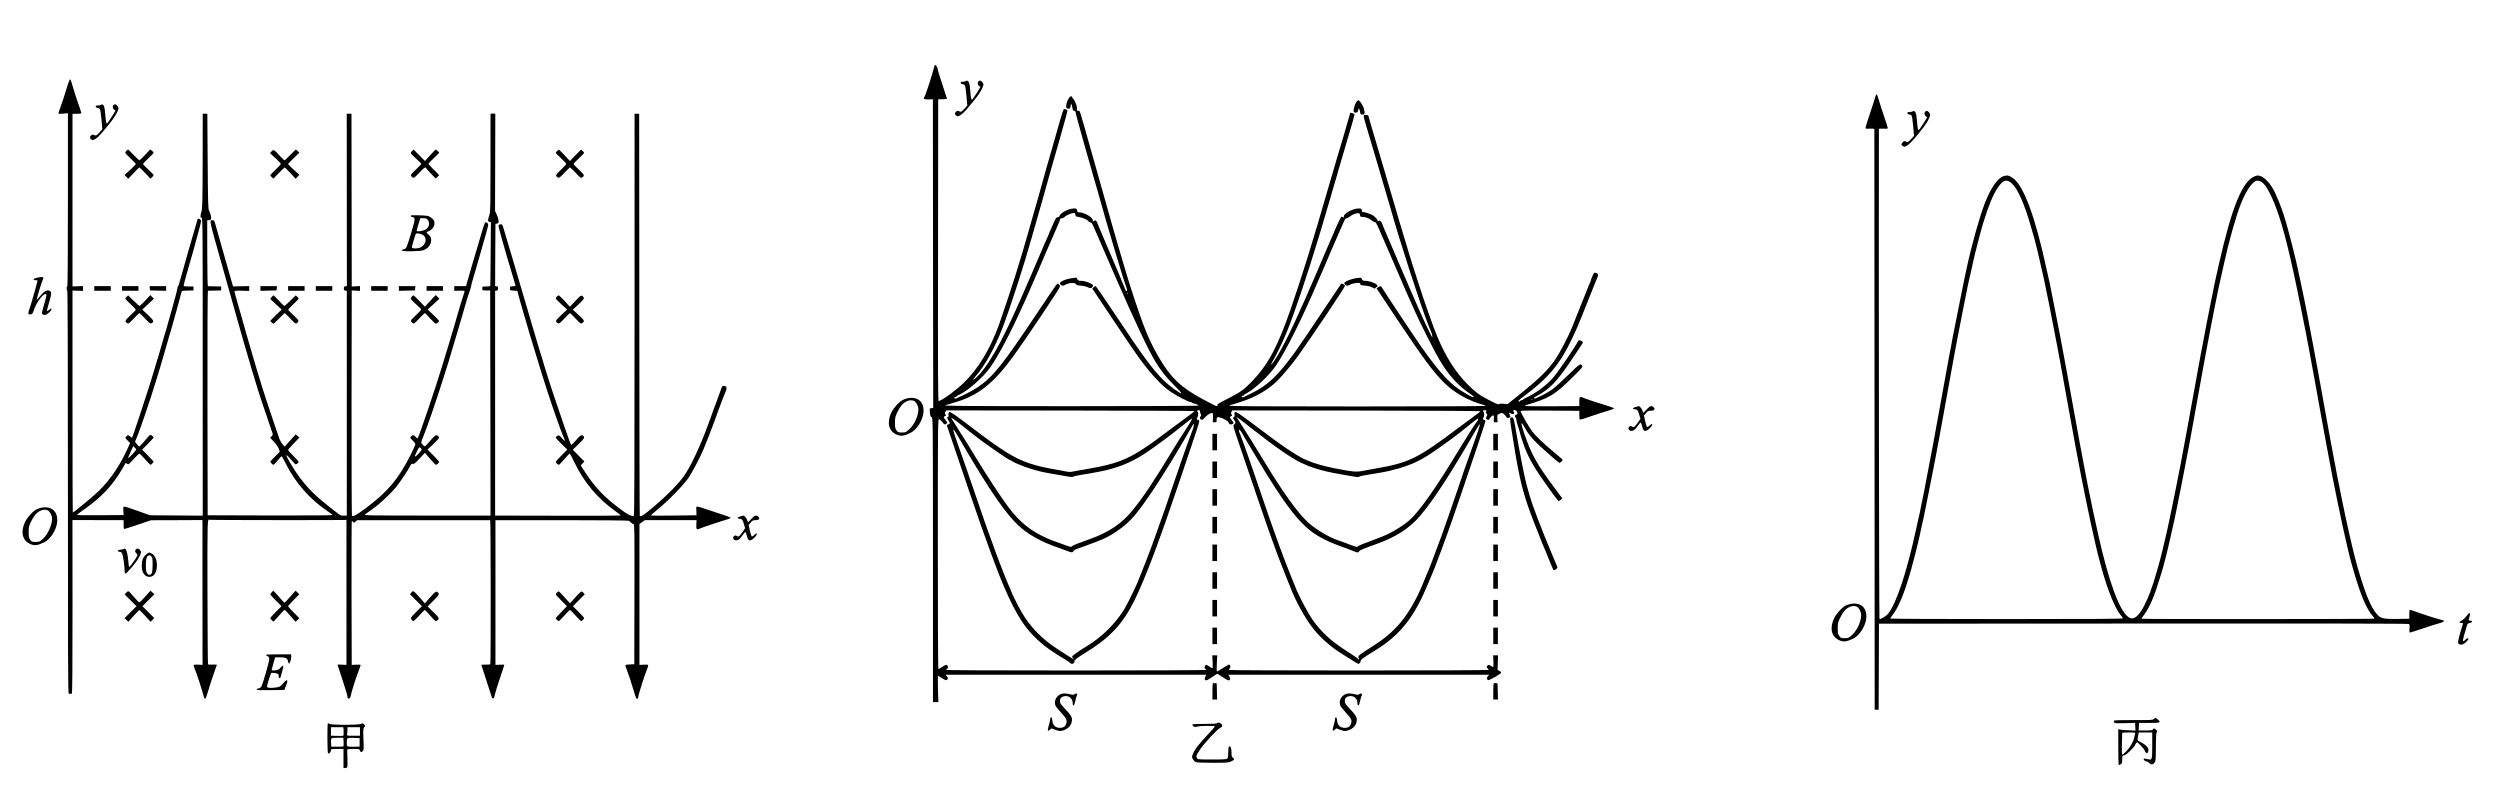 <?xml version="1.0" standalone="no"?>
<!DOCTYPE svg PUBLIC "-//W3C//DTD SVG 20010904//EN"
 "http://www.w3.org/TR/2001/REC-SVG-20010904/DTD/svg10.dtd">
<svg version="1.0" xmlns="http://www.w3.org/2000/svg"
 width="3792pt" height="1218pt" viewBox="0 0 3792 1218"
 preserveAspectRatio="xMidYMid meet">
<g transform="translate(0,1218) scale(0.1,-0.1)"
fill="#000000" stroke="none">
<path d="M14177 11190 c-3 -8 -19 -67 -37 -130 -38 -134 -108 -340 -122 -357
-19 -23 3 -33 68 -31 l64 3 2 -2343 3 -2342 -22 0 c-31 0 -36 -14 -28 -76 5
-42 11 -57 26 -62 19 -8 20 -36 20 -2165 l0 -2157 41 0 41 0 -6 200 c-3 110
-2 200 1 200 4 0 30 -16 59 -36 31 -21 59 -34 68 -30 26 10 29 36 7 59 l-21
22 1979 0 1978 0 -15 -26 c-18 -31 -12 -59 13 -59 10 0 50 22 90 50 40 27 75
50 79 50 4 0 39 -23 79 -50 40 -28 80 -50 90 -50 25 0 31 28 13 59 l-15 26
1978 0 1979 0 -21 -22 c-21 -23 -19 -49 6 -59 17 -7 195 96 196 113 0 7 -12
19 -27 27 l-28 14 4 111 3 111 -37 0 -38 0 5 -86 c2 -47 1 -87 -4 -90 -4 -3
-20 4 -34 15 -20 16 -31 18 -45 10 -23 -12 -24 -32 -4 -49 8 -7 15 -16 15 -21
0 -5 -847 -9 -1970 -9 -1083 0 -1970 3 -1970 8 0 4 7 15 15 26 15 19 5 56 -15
56 -5 0 -47 -24 -92 -54 -46 -30 -86 -52 -90 -50 -4 3 -5 59 -1 125 l6 119
-38 0 -38 0 6 -95 c3 -52 2 -97 -2 -100 -5 -2 -27 9 -50 26 -34 25 -44 29 -56
19 -19 -16 -19 -49 0 -56 8 -4 15 -10 15 -15 0 -5 -823 -9 -1975 -9 -1350 0
-1975 3 -1975 10 0 6 7 13 15 16 19 8 19 38 0 54 -13 11 -25 6 -70 -24 -30
-20 -58 -36 -62 -36 -5 0 -8 854 -8 1898 0 1827 1 1899 18 1894 10 -3 32 -22
49 -43 35 -44 37 -44 63 -25 19 14 19 16 -14 56 -34 42 -33 50 4 63 6 2 4 11
-4 21 -11 13 -12 21 -2 39 l12 22 1882 -2 c1035 -2 1883 -5 1885 -8 1 -3 -46
-41 -105 -84 -59 -42 -184 -135 -278 -205 -247 -186 -250 -188 -389 -280 -255
-169 -437 -237 -813 -302 -81 -14 -173 -30 -203 -36 -30 -5 -67 -12 -82 -15
-15 -3 -49 -1 -75 5 -26 6 -76 15 -110 21 -225 39 -324 62 -448 103 -224 74
-414 192 -876 544 -213 163 -314 234 -331 234 -19 0 -28 -21 -21 -49 3 -14 0
-23 -11 -27 -15 -6 -14 -11 9 -50 l25 -43 -24 -16 -25 -16 150 -442 c83 -243
172 -507 199 -587 101 -301 243 -704 320 -910 18 -47 44 -119 60 -160 190
-512 363 -849 531 -1035 149 -165 275 -264 540 -421 31 -18 62 -40 69 -49 7
-8 20 -15 30 -15 22 0 44 25 37 43 -5 13 43 50 163 124 367 225 559 426 736
773 75 148 194 428 284 670 16 41 42 113 60 160 44 120 108 295 130 360 10 30
51 147 90 260 39 113 93 270 120 350 27 80 108 318 179 529 72 211 131 394
131 407 0 14 -6 24 -14 24 -21 0 -30 19 -17 34 14 16 21 86 9 86 -4 0 -8 7 -8
16 0 10 7 14 23 12 13 -2 21 -9 19 -18 -2 -7 2 -24 9 -37 10 -18 10 -26 1 -35
-19 -19 -14 -46 9 -53 16 -5 28 2 56 34 35 42 97 76 115 65 5 -3 8 -36 6 -73
l-3 -66 30 0 c27 0 30 3 28 29 -4 48 11 57 63 41 43 -13 114 -54 114 -66 0 -3
6 -13 13 -23 9 -13 20 -16 40 -11 35 9 34 22 -5 69 -31 38 -30 46 7 59 6 2 4
11 -4 21 -11 13 -12 21 -2 39 l12 22 1882 -2 c1035 -2 1882 -6 1882 -10 0 -5
-38 -36 -86 -69 -47 -34 -158 -115 -245 -181 -629 -473 -752 -533 -1284 -624
-63 -11 -140 -25 -170 -31 -97 -20 -149 -15 -420 38 -173 34 -320 76 -418 120
-29 13 -54 24 -57 24 -10 0 -181 104 -260 158 -134 92 -164 114 -360 261 -362
272 -406 302 -422 290 -9 -8 -12 -22 -8 -40 5 -20 2 -30 -11 -37 -16 -9 -16
-12 4 -40 27 -37 27 -49 2 -70 -20 -17 -20 -19 80 -312 56 -162 128 -374 160
-470 32 -96 100 -294 150 -440 50 -146 95 -276 100 -290 14 -44 107 -302 138
-385 17 -44 44 -116 60 -160 32 -85 155 -394 193 -485 91 -213 227 -447 338
-580 104 -125 257 -258 391 -342 38 -23 113 -71 167 -105 53 -35 101 -63 106
-63 14 0 39 29 35 42 -6 17 31 46 157 123 155 95 215 137 313 219 215 181 379
422 526 771 26 61 50 119 55 130 5 11 16 36 24 55 32 72 56 137 148 383 60
161 161 441 179 497 5 14 54 158 110 320 204 595 380 1124 380 1142 0 10 -6
18 -14 18 -20 0 -30 18 -18 33 17 21 19 81 2 94 -13 10 -13 12 3 18 25 10 54
-2 39 -17 -9 -9 -8 -16 5 -30 14 -16 15 -23 5 -38 -7 -11 -12 -26 -12 -34 0
-18 43 -33 48 -18 7 23 44 62 58 62 12 0 15 -11 12 -52 -3 -53 -3 -53 27 -53
l30 0 -3 57 c-3 56 -3 57 32 73 34 16 36 16 65 -4 16 -12 33 -30 36 -41 7 -21
31 -26 55 -10 12 7 12 12 0 34 -15 28 -7 47 12 28 15 -15 45 -16 54 -1 3 6 1
16 -5 22 -17 17 -13 27 12 27 15 0 29 -9 36 -24 15 -26 8 -46 -15 -46 -16 0
-19 -36 -4 -45 6 -3 10 -17 10 -30 0 -13 4 -34 9 -47 5 -13 19 -59 31 -103 78
-293 156 -463 317 -697 176 -255 274 -388 286 -388 6 0 21 9 33 21 l21 20
-108 145 c-282 378 -358 514 -470 839 -55 160 -55 205 1 100 55 -104 123 -187
244 -297 137 -125 272 -242 287 -247 12 -4 49 27 49 42 0 10 -8 17 -140 127
-131 108 -268 239 -317 302 -43 56 -165 266 -177 306 -5 16 20 17 442 14 l447
-3 0 -67 c0 -61 2 -67 20 -65 11 1 90 26 175 56 85 30 194 65 243 78 48 13 87
28 87 34 0 6 -35 21 -77 33 -144 43 -388 124 -400 134 -7 5 -20 8 -30 6 -15
-3 -18 -14 -18 -70 l0 -67 -407 -3 c-360 -2 -455 1 -407 16 369 110 433 149
731 443 119 118 136 138 127 155 -23 42 -38 32 -212 -139 -95 -93 -206 -193
-247 -222 -95 -66 -258 -147 -272 -133 -6 6 0 15 19 24 178 92 277 181 430
388 61 82 281 410 292 433 5 11 -30 36 -52 37 -10 0 -21 -8 -24 -17 -23 -58
-274 -428 -370 -545 -95 -114 -269 -244 -425 -315 -21 -10 -38 -21 -38 -25 0
-5 -9 -8 -20 -8 -11 0 -20 -4 -20 -10 0 -5 -7 -10 -15 -10 -31 0 -12 21 83 91
357 264 541 486 719 869 74 158 79 168 103 230 12 30 27 69 35 85 7 17 61 152
120 300 59 149 113 284 122 302 20 43 14 65 -20 74 -27 7 -30 5 -53 -47 -13
-30 -24 -59 -24 -64 0 -6 -4 -18 -9 -28 -9 -17 -27 -60 -41 -97 -49 -125 -224
-565 -242 -606 -61 -143 -173 -357 -233 -448 -120 -181 -242 -301 -570 -565
l-170 -136 -57 6 c-38 4 -63 3 -72 -5 -10 -9 -42 4 -142 56 -151 78 -207 118
-330 240 -184 183 -335 420 -464 729 -66 158 -204 551 -300 854 -34 107 -70
220 -80 250 -10 30 -31 96 -45 145 -15 50 -35 118 -46 153 -52 169 -64 209
-111 367 -27 94 -53 184 -58 200 -5 17 -27 93 -50 170 -23 77 -45 154 -50 170
-12 44 -118 404 -231 783 -47 157 -57 195 -68 237 -5 25 -12 31 -39 33 -43 4
-46 -9 -21 -93 11 -38 24 -83 29 -100 5 -16 23 -77 40 -135 17 -58 35 -118 40
-135 5 -16 23 -77 40 -135 38 -127 128 -433 140 -475 5 -16 27 -93 50 -170 23
-77 45 -153 50 -170 132 -477 463 -1497 581 -1792 24 -60 32 -79 39 -94 5 -9
11 -34 15 -55 5 -33 -1 -26 -37 46 -78 155 -198 425 -425 955 -96 226 -183
428 -193 450 -36 81 -110 256 -110 262 0 4 -7 15 -16 24 -13 15 -21 16 -36 8
-15 -8 -19 -8 -13 1 9 15 -50 77 -90 94 -53 24 -89 35 -120 38 -25 2 -30 8
-30 28 0 22 -5 25 -37 28 -91 8 -259 -86 -232 -130 5 -8 1 -9 -12 -4 -10 4
-23 8 -28 9 -7 2 -75 -143 -137 -292 -12 -31 -66 -155 -85 -196 -7 -16 -67
-156 -132 -310 -297 -695 -471 -1066 -613 -1306 -55 -92 -99 -152 -99 -134 0
4 16 34 36 68 57 97 158 310 214 452 115 289 308 863 465 1385 9 30 26 84 37
120 11 36 23 79 28 95 5 17 27 93 50 170 43 146 52 176 69 235 5 19 28 98 51
175 23 77 46 155 51 173 5 17 13 47 18 65 5 17 27 93 49 167 183 614 202 684
194 691 -8 8 -62 23 -62 18 0 -2 -14 -51 -31 -109 -17 -58 -34 -118 -39 -135
-5 -16 -27 -92 -49 -167 -23 -76 -59 -200 -82 -275 -22 -76 -44 -151 -49 -168
-5 -16 -32 -109 -60 -205 -28 -96 -55 -188 -60 -205 -5 -16 -32 -109 -60 -205
-28 -96 -55 -188 -60 -205 -5 -16 -18 -61 -30 -100 -12 -38 -34 -113 -50 -165
-16 -52 -38 -125 -49 -162 -12 -38 -30 -96 -40 -130 -52 -172 -181 -564 -252
-768 -195 -559 -343 -832 -583 -1078 -121 -124 -164 -155 -338 -245 -181 -94
-187 -98 -181 -114 7 -18 -16 -16 -57 5 -19 10 -93 49 -165 87 -327 172 -490
327 -671 640 -103 177 -157 294 -239 510 -57 152 -173 500 -230 688 -19 64
-50 168 -69 230 -19 61 -62 209 -96 327 -34 118 -65 229 -71 245 -5 17 -41
143 -79 280 -38 138 -74 264 -79 280 -10 37 -2 7 -171 605 -179 633 -158 570
-188 570 -18 0 -23 4 -18 16 12 32 -23 132 -61 172 -7 7 -13 18 -13 23 0 5 -6
9 -14 9 -31 0 -82 -110 -74 -161 2 -16 10 -25 27 -27 28 -4 41 12 41 53 0 41
17 14 26 -42 5 -33 11 -43 28 -45 15 -2 21 -10 22 -28 0 -14 62 -241 137 -505
75 -264 142 -498 148 -520 6 -22 15 -51 19 -65 4 -14 13 -43 19 -65 160 -576
406 -1399 452 -1514 7 -16 6 -28 0 -34 -7 -7 -13 -2 -20 14 -40 105 -106 260
-312 742 -65 153 -119 281 -119 286 0 5 -7 14 -15 21 -12 10 -19 10 -27 2 -18
-18 -25 -15 -24 9 2 42 -131 119 -206 119 -22 0 -27 5 -30 28 -3 23 -8 28 -37
30 -74 7 -217 -63 -231 -113 -3 -13 -14 -20 -28 -20 -19 0 -29 -13 -58 -80
-19 -44 -44 -99 -55 -122 -10 -24 -19 -45 -19 -48 0 -2 -11 -29 -25 -60 -14
-30 -36 -80 -50 -110 -14 -31 -25 -58 -25 -60 0 -2 -13 -34 -30 -70 -16 -36
-30 -68 -30 -70 0 -2 -13 -34 -30 -70 -16 -36 -30 -68 -30 -70 0 -2 -11 -28
-24 -57 -13 -29 -44 -100 -69 -158 -345 -808 -553 -1201 -749 -1416 -71 -77
-122 -104 -57 -30 147 168 297 437 414 741 120 313 336 982 455 1410 5 17 33
118 64 225 31 107 61 213 67 235 7 22 16 54 20 70 8 26 127 449 160 570 6 22
15 51 19 65 4 14 13 45 20 70 7 25 16 56 20 70 4 14 13 43 19 65 6 22 40 143
76 270 36 126 65 237 65 246 0 17 -41 31 -58 20 -8 -5 -72 -223 -173 -586 -6
-22 -15 -51 -19 -65 -4 -14 -13 -45 -20 -70 -7 -25 -16 -56 -20 -70 -4 -14
-13 -43 -19 -65 -6 -22 -38 -137 -71 -255 -33 -118 -65 -233 -71 -255 -6 -22
-15 -51 -19 -65 -4 -14 -13 -43 -19 -65 -6 -22 -32 -112 -57 -200 -25 -88 -49
-173 -54 -190 -30 -109 -134 -460 -150 -505 -5 -14 -23 -72 -40 -130 -38 -126
-206 -631 -249 -748 -138 -376 -316 -669 -533 -878 -118 -114 -302 -249 -380
-279 -11 -4 -13 397 -10 2287 l2 2293 68 0 c39 0 66 4 65 10 -1 6 -33 105 -72
221 -39 117 -71 221 -71 232 0 28 -37 72 -43 52z m2135 -2267 c3 -25 8 -29 48
-34 59 -9 127 -37 143 -59 7 -10 23 -20 35 -22 18 -2 32 -23 68 -108 24 -58
49 -114 54 -125 12 -25 79 -179 137 -315 25 -58 53 -123 63 -145 10 -22 47
-107 83 -190 251 -579 481 -1067 583 -1232 83 -136 178 -255 292 -365 61 -59
106 -110 101 -113 -17 -11 -194 120 -282 209 -164 166 -306 360 -709 966 -160
239 -296 439 -304 445 -10 7 -20 4 -35 -11 l-21 -22 316 -473 c174 -261 346
-514 383 -564 195 -267 355 -438 493 -530 96 -65 274 -155 303 -155 9 0 19 -4
22 -10 3 -5 14 -10 24 -10 20 0 64 -20 71 -33 3 -4 -863 -8 -1925 -8 -1665 0
-2024 3 -1903 19 13 2 32 7 43 11 11 5 40 14 65 21 368 101 609 289 920 720
204 283 693 1013 698 1043 3 17 -22 46 -40 47 -5 0 -139 -197 -299 -437 -530
-795 -677 -980 -903 -1132 -70 -47 -191 -113 -271 -146 -22 -9 -48 -21 -59
-27 -13 -7 -22 -6 -30 2 -8 8 -5 12 12 16 12 4 22 9 22 13 0 3 15 12 33 20
131 57 369 266 479 421 120 170 319 546 483 915 15 33 41 89 57 125 16 36 57
128 90 205 33 77 71 164 84 193 13 29 24 55 24 57 0 2 14 34 30 70 17 36 30
68 30 70 0 2 11 28 24 57 13 29 38 87 56 128 18 41 40 93 50 115 10 22 32 74
50 115 18 41 43 99 56 128 13 29 24 59 24 67 0 9 10 15 26 15 14 0 33 9 42 20
19 22 104 59 139 60 16 0 22 -7 25 -27z m4316 -5 c3 -24 8 -28 36 -28 47 0 95
-18 138 -51 20 -16 44 -29 53 -29 15 0 27 -23 95 -180 18 -41 40 -93 50 -115
10 -22 32 -74 50 -115 18 -41 40 -93 50 -115 10 -22 59 -137 110 -255 51 -118
100 -233 110 -255 10 -22 28 -62 40 -90 12 -27 34 -75 47 -105 14 -30 43 -95
65 -145 68 -154 291 -595 363 -715 140 -235 285 -394 467 -515 58 -38 70 -64
20 -43 -15 7 -31 15 -37 19 -5 4 -32 19 -59 34 -212 118 -380 296 -670 708
-94 134 -574 856 -596 897 -13 24 -28 25 -57 2 l-23 -17 296 -445 c410 -615
548 -802 723 -980 156 -158 381 -284 619 -346 6 -2 12 -7 12 -11 0 -4 -873 -8
-1940 -8 -1545 0 -1940 3 -1940 13 0 6 8 12 17 12 17 0 20 1 173 51 214 69
409 186 547 326 75 77 230 263 299 360 254 359 714 1046 714 1067 0 17 -48 42
-59 30 -5 -5 -143 -211 -308 -459 -165 -247 -336 -500 -381 -562 -272 -376
-422 -518 -677 -642 -49 -24 -98 -48 -109 -53 -12 -6 -22 -6 -30 2 -8 8 -5 12
12 16 12 4 22 10 22 14 0 4 20 17 44 29 120 62 344 274 441 418 159 236 396
714 652 1313 25 58 56 129 69 158 13 29 24 55 24 57 0 2 14 34 30 70 17 36 30
68 30 70 0 2 11 28 24 57 13 29 38 87 56 128 18 41 41 95 52 120 48 109 66
149 89 202 16 40 30 58 42 58 10 0 35 13 55 29 39 30 94 50 127 48 14 -1 21
-10 23 -29z m-3521 -1200 c-3 -7 -5 -2 -5 12 0 14 2 19 5 13 2 -7 2 -19 0 -25z
m6140 -1594 c-3 -3 -12 -4 -19 -1 -8 3 -5 6 6 6 11 1 17 -2 13 -5z m-4268
-438 c341 -270 624 -466 761 -528 96 -44 131 -57 205 -81 111 -36 230 -63 397
-92 79 -13 169 -29 201 -35 39 -8 62 -8 71 -1 12 10 74 22 314 60 192 31 406
94 550 163 135 64 214 115 522 338 82 59 190 144 300 234 58 47 108 86 112 86
14 0 8 -23 -10 -44 -20 -22 -196 -299 -302 -476 -320 -532 -583 -902 -727
-1026 -76 -65 -221 -158 -313 -201 -80 -38 -124 -55 -252 -102 -131 -47 -194
-74 -209 -87 -18 -16 -14 -17 -224 63 -22 8 -60 22 -85 30 -138 47 -344 170
-455 275 -164 153 -391 473 -695 978 -111 184 -215 350 -369 590 l-16 25 29
-19 c16 -10 104 -77 195 -150z m-4346 7 c101 -82 227 -179 281 -218 131 -95
379 -264 388 -265 4 0 29 -13 55 -28 80 -47 258 -113 393 -146 95 -23 137 -31
459 -86 32 -6 59 -6 65 -1 6 5 56 17 111 26 96 15 123 20 265 46 276 50 500
138 713 278 148 98 391 277 558 413 81 65 150 118 153 118 15 0 -1 -30 -97
-177 -57 -87 -145 -225 -194 -308 -280 -464 -445 -711 -609 -911 -164 -200
-358 -329 -649 -433 -181 -64 -248 -91 -265 -106 -17 -16 -13 -17 -180 45 -47
18 -96 35 -110 39 -14 5 -47 18 -75 30 -265 118 -426 248 -605 486 -111 150
-328 479 -482 735 -108 179 -168 275 -270 434 -59 92 -108 170 -108 172 0 15
41 -14 203 -143z m3472 21 c-3 -20 -10 -44 -15 -53 -8 -14 -129 -349 -174
-481 -8 -25 -60 -178 -116 -340 -56 -162 -114 -333 -130 -380 -26 -77 -54
-155 -140 -395 -15 -44 -42 -116 -58 -160 -17 -44 -44 -116 -60 -160 -34 -91
-146 -372 -169 -425 -60 -134 -151 -317 -190 -380 -137 -223 -346 -429 -572
-563 -103 -62 -214 -140 -218 -153 -2 -7 3 -19 12 -28 27 -26 8 -18 -63 28
-37 24 -114 74 -172 111 -237 153 -416 338 -547 565 -46 79 -153 293 -153 305
0 3 -10 27 -21 53 -12 26 -27 61 -34 77 -23 53 -96 237 -126 318 -16 42 -43
114 -60 160 -76 202 -218 605 -309 877 -71 211 -197 573 -268 770 -39 107 -67
199 -63 203 5 5 26 -22 47 -60 21 -37 105 -180 187 -318 349 -587 562 -891
749 -1071 138 -134 368 -262 618 -344 14 -4 57 -20 95 -35 101 -39 111 -40
124 -17 6 11 25 25 43 32 18 6 69 25 113 40 309 110 396 152 555 268 163 118
259 232 499 587 160 238 407 641 583 955 29 50 29 50 35 50 3 0 2 -16 -2 -36z
m4265 -212 c-131 -363 -188 -528 -300 -862 -27 -80 -72 -210 -100 -290 -29
-80 -55 -156 -60 -170 -4 -14 -24 -70 -44 -125 -21 -55 -46 -122 -56 -150 -26
-73 -74 -199 -105 -280 -26 -67 -34 -87 -68 -165 -8 -19 -32 -77 -53 -129
-103 -259 -249 -501 -396 -656 -116 -122 -219 -205 -389 -311 -75 -47 -151
-97 -169 -113 -29 -24 -31 -30 -21 -49 7 -12 8 -22 2 -22 -5 0 -11 4 -13 8 -1
5 -72 52 -155 106 -254 162 -397 292 -535 487 -56 79 -182 312 -241 449 -26
59 -158 390 -187 470 -16 41 -42 113 -60 160 -17 47 -45 121 -60 165 -97 272
-136 383 -170 485 -21 63 -80 234 -130 380 -51 146 -95 276 -100 290 -18 58
-152 427 -162 447 -6 11 -7 26 -3 33 4 7 18 -6 36 -35 16 -25 29 -48 29 -51 0
-2 11 -21 24 -42 13 -20 81 -134 151 -252 462 -779 697 -1079 964 -1233 132
-76 187 -99 461 -199 30 -11 70 -26 88 -34 43 -18 55 -18 68 4 12 18 62 39
269 113 287 102 501 241 657 427 211 249 455 626 858 1322 24 41 45 69 48 62
2 -7 -33 -114 -78 -240z"/>
<path d="M16255 7960 c-64 -8 -139 -34 -167 -58 -34 -28 21 -73 59 -48 54 36
157 46 172 17 8 -14 25 -20 73 -23 35 -2 78 -12 97 -21 19 -9 42 -17 51 -17
23 0 44 26 37 44 -10 26 -117 66 -176 66 -41 0 -55 7 -64 33 -3 9 -10 16 -14
16 -4 -1 -35 -5 -68 -9z"/>
<path d="M20590 7963 c-89 -9 -200 -53 -200 -80 0 -7 10 -19 23 -28 21 -13 27
-13 66 7 24 12 67 24 96 26 46 4 53 2 57 -16 5 -16 16 -20 69 -24 38 -2 82
-12 107 -25 l42 -21 26 20 c24 19 24 21 8 39 -24 27 -117 59 -170 59 -38 0
-46 4 -56 25 -6 14 -16 24 -22 23 -6 0 -27 -3 -46 -5z"/>
<path d="M1047 10949 c-8 -19 -32 -91 -52 -160 -21 -69 -54 -171 -75 -225 -20
-54 -35 -103 -33 -107 3 -4 36 -5 74 -1 l69 7 0 -1311 c0 -863 -3 -1313 -10
-1317 -13 -8 -13 -52 0 -60 7 -4 10 -1008 10 -3058 0 -2464 2 -3052 12 -3057
7 -4 19 -6 26 -4 6 1 17 2 22 3 7 1 10 428 10 1317 l-1 1316 388 -1 388 0 0
-68 c0 -55 3 -68 15 -66 8 1 102 31 207 67 l193 65 390 1 391 2 0 -1099 1
-1098 -61 3 c-75 5 -85 -1 -67 -37 19 -35 120 -340 137 -411 22 -94 35 -92 64
10 27 94 92 292 119 364 14 37 26 70 26 73 0 2 -29 3 -65 2 -36 -1 -67 0 -70
3 -3 3 -7 496 -8 1097 -2 1119 -2 1118 33 1096 7 -4 1967 -6 2045 -2 l30 2 0
-1100 0 -1100 -67 3 c-38 2 -68 2 -68 -1 0 -3 34 -106 75 -230 41 -123 75
-236 75 -250 0 -55 44 -41 52 16 7 45 72 253 114 360 19 49 34 93 34 99 0 6
-27 8 -67 6 l-68 -3 -3 1093 c-1 600 1 1092 4 1092 4 0 13 -8 20 -18 12 -16
14 -16 36 6 l25 22 1004 0 c552 0 1009 0 1014 0 9 0 11 -2157 2 -2184 -2 -5
-34 -8 -71 -7 -53 2 -67 0 -63 -11 8 -20 147 -449 155 -478 11 -37 35 -31 43
10 11 55 44 163 98 321 28 81 51 150 51 154 0 4 -30 5 -67 3 l-68 -3 0 1098 0
1097 1003 0 c589 0 1010 -4 1020 -9 10 -5 26 -19 36 -30 11 -12 26 -21 35 -21
15 0 16 -96 14 -1063 l-2 -1062 -58 -3 c-86 -4 -86 -4 -62 -64 26 -64 80 -225
109 -328 32 -110 41 -130 56 -130 8 0 14 10 14 23 0 34 99 345 141 444 11 27
14 45 8 49 -5 3 -37 4 -70 2 l-60 -3 0 1068 0 1069 41 29 41 30 392 0 392 0
-3 -66 c-2 -51 1 -67 13 -71 8 -4 21 -2 28 4 11 9 306 108 428 144 26 7 48 17
50 23 2 5 -30 20 -71 33 -41 13 -149 48 -240 79 -235 78 -211 78 -208 -3 l3
-69 -343 -5 c-189 -3 -346 -2 -348 2 -2 4 42 44 98 89 152 121 401 376 473
484 57 85 174 307 223 424 29 67 127 317 153 389 10 28 28 77 39 107 11 30 29
79 39 108 39 106 103 273 112 289 13 26 11 68 -3 68 -7 0 -22 3 -33 6 -18 5
-24 -4 -43 -63 -13 -37 -37 -104 -54 -148 -16 -44 -39 -104 -49 -132 -10 -29
-28 -78 -39 -108 -11 -30 -29 -79 -39 -107 -128 -353 -274 -665 -379 -811 -85
-119 -246 -283 -440 -449 -154 -132 -212 -171 -228 -155 -3 2 -6 1377 -7 3053
l-2 3049 -35 0 -35 0 0 -3047 c0 -2254 -3 -3049 -11 -3052 -33 -13 -95 19
-222 115 -233 176 -367 317 -517 547 l-67 103 28 30 28 29 -88 90 -88 89 86
82 c84 80 98 103 74 127 -24 24 -47 11 -109 -63 -35 -41 -68 -74 -73 -72 -5 2
-20 32 -32 68 -12 35 -54 156 -94 269 -112 322 -225 665 -280 850 -16 52 -38
125 -49 163 -12 37 -30 97 -42 135 -25 81 -97 325 -109 367 -5 17 -31 108 -59
203 -28 94 -74 250 -102 345 -28 94 -54 186 -59 202 -5 17 -23 77 -40 135 -17
58 -35 119 -40 135 -8 30 -16 57 -70 235 -16 52 -38 128 -50 168 -20 69 -23
73 -48 70 -18 -2 -28 -10 -30 -23 -2 -21 94 -363 227 -802 17 -56 31 -105 31
-107 0 -3 -19 -6 -42 -8 -40 -3 -43 -5 -43 -33 0 -29 1 -30 56 -33 l56 -3 16
-62 c8 -34 39 -141 67 -237 28 -96 55 -188 60 -205 5 -16 26 -91 48 -165 38
-126 51 -169 102 -335 11 -36 29 -94 40 -130 11 -36 29 -93 39 -127 103 -337
275 -837 331 -961 12 -27 20 -51 17 -53 -2 -3 -23 16 -46 42 -39 45 -43 46
-66 34 -14 -7 -25 -19 -25 -26 0 -7 39 -51 88 -98 l87 -85 -87 -88 c-49 -49
-88 -93 -88 -99 0 -13 33 -44 47 -44 5 0 42 38 82 85 41 47 77 85 82 85 4 0
32 -51 62 -113 156 -328 361 -571 654 -777 35 -24 59 -46 54 -49 -5 -3 -435
-5 -955 -3 l-946 2 0 1704 0 1705 23 3 c17 2 22 10 22 33 0 24 -5 31 -23 33
l-22 3 2 472 3 471 25 6 c22 6 25 11 22 46 -2 21 -14 63 -28 91 l-25 53 2 737
2 738 -36 3 c-25 2 -37 -1 -37 -10 0 -7 0 -342 0 -744 0 -593 -2 -738 -13
-770 -8 -21 -17 -55 -21 -75 -6 -33 -4 -37 17 -43 l23 -5 -4 -468 c-1 -257 -4
-477 -5 -488 -2 -17 -10 -20 -62 -20 -60 0 -60 0 -60 -30 0 -30 0 -30 60 -30
l60 0 3 -1708 2 -1707 -962 0 c-912 1 -962 2 -942 18 12 9 64 46 115 82 107
75 274 231 359 336 64 80 175 246 209 312 18 36 26 42 43 36 17 -5 36 10 102
81 l81 87 78 -91 c43 -50 84 -91 91 -91 14 0 46 32 46 46 0 5 -39 48 -87 97
l-88 88 88 84 c48 45 87 88 87 95 0 18 -26 40 -47 39 -10 0 -49 -38 -88 -84
-38 -46 -75 -84 -81 -84 -15 -1 -54 43 -54 61 0 9 14 49 31 89 54 128 190 523
309 899 28 91 56 176 60 190 5 14 21 66 35 115 15 50 36 119 46 155 25 80 98
324 109 365 60 214 132 456 144 480 8 17 17 46 19 65 3 19 19 82 37 140 17 58
35 119 40 135 5 17 50 176 101 353 91 314 93 324 74 338 -10 8 -24 14 -30 14
-7 0 -24 -39 -38 -87 -14 -49 -40 -135 -57 -193 -17 -58 -35 -118 -40 -135 -5
-16 -23 -77 -40 -135 -17 -58 -35 -118 -40 -135 -5 -16 -20 -68 -33 -115 -14
-47 -30 -104 -37 -127 l-11 -43 -89 0 -90 0 0 -36 0 -35 75 2 c42 1 78 0 80
-3 3 -3 -2 -25 -11 -49 -14 -40 -83 -266 -105 -346 -5 -18 -13 -48 -18 -65
-14 -48 -86 -293 -110 -370 -12 -38 -30 -98 -42 -135 -11 -38 -33 -111 -49
-163 -91 -306 -357 -1091 -376 -1109 -3 -3 -16 6 -29 22 -29 32 -46 34 -70 7
-18 -20 -17 -21 23 -59 23 -21 42 -47 42 -58 0 -10 -33 -84 -73 -164 -185
-367 -347 -559 -685 -811 -127 -95 -187 -127 -204 -110 -4 4 -7 775 -6 1713
l3 1704 63 -3 62 -4 0 37 0 37 -62 -4 -63 -3 -2 1310 -2 1310 -36 0 -36 0 1
-1307 1 -1307 -23 -3 c-18 -2 -23 -9 -23 -33 0 -23 5 -31 23 -33 l22 -3 0
-1705 0 -1704 -49 0 c-53 0 -31 -15 -301 202 -226 182 -385 374 -539 651 -50
90 -32 84 58 -20 52 -61 54 -62 77 -46 13 8 24 21 24 27 0 6 -36 47 -80 91
-44 44 -80 84 -80 90 0 6 39 51 86 100 l86 89 -28 24 -28 24 -40 -43 c-23 -24
-61 -66 -85 -94 l-43 -50 -32 36 c-17 21 -39 59 -49 85 -34 95 -230 680 -248
742 -18 59 -32 105 -80 260 -11 37 -24 81 -29 97 -5 17 -32 109 -60 205 -28
96 -56 191 -61 210 -11 39 -26 89 -40 138 -13 45 -25 87 -44 157 -8 32 -39
138 -67 235 -28 96 -51 181 -52 189 -1 12 20 14 112 12 l112 -3 0 37 0 36
-122 -2 -123 -3 -16 55 c-14 44 -229 800 -261 917 -7 25 -14 32 -34 32 -51 0
-57 26 146 -690 139 -491 229 -812 242 -860 10 -40 16 -61 78 -275 4 -16 32
-109 60 -205 28 -96 55 -188 60 -205 5 -16 18 -60 29 -97 46 -150 63 -205 79
-258 8 -30 60 -185 115 -345 54 -159 101 -297 104 -306 2 -9 -5 -25 -17 -37
l-22 -20 59 -65 c34 -37 65 -83 73 -106 l14 -42 -72 -72 c-40 -40 -72 -75 -72
-78 0 -10 37 -49 47 -49 5 0 33 29 63 65 30 36 57 65 62 65 4 0 32 -49 61
-108 144 -290 363 -541 631 -722 41 -27 77 -54 81 -60 4 -7 -300 -9 -945 -8
l-950 3 -3 1702 c-1 1130 1 1703 8 1704 6 0 53 1 105 2 l95 2 0 30 0 30 -95 2
c-52 1 -99 2 -105 2 -7 1 -10 176 -11 501 l-1 500 22 0 c36 0 45 20 34 69 -5
24 -17 57 -27 75 -15 28 -17 94 -22 751 l-5 720 -35 0 -35 0 -1 -715 c-2 -626
-4 -722 -18 -769 -20 -70 -20 -88 2 -95 16 -6 17 -118 17 -2261 l0 -2256 -400
3 -400 3 -180 64 c-250 87 -226 87 -223 6 l3 -67 -358 -2 c-294 -2 -356 -1
-345 10 7 7 56 44 109 81 258 182 421 355 570 605 27 46 51 88 53 93 1 6 12 2
23 -8 20 -17 22 -16 98 68 43 47 83 85 89 85 7 0 45 -38 86 -85 41 -47 79 -85
84 -85 9 0 46 39 46 48 0 3 -39 46 -87 94 l-87 89 87 87 c48 48 87 92 87 97 0
6 -12 18 -25 28 -25 18 -25 18 -60 -20 -19 -21 -54 -61 -77 -90 -24 -29 -48
-52 -55 -53 -7 0 -24 16 -38 35 l-27 34 40 98 c41 99 203 578 262 773 61 201
72 235 80 260 4 14 13 45 20 70 7 25 16 56 21 70 4 14 27 90 49 170 22 80 45
156 49 170 5 14 14 43 20 65 6 22 42 150 80 285 38 135 73 262 76 283 4 20 12
40 17 43 5 4 46 7 91 8 l82 1 0 30 0 30 -75 1 c-68 0 -75 2 -74 20 1 10 31
120 67 244 60 204 121 425 176 632 12 43 21 87 21 98 0 24 -41 44 -52 26 -6
-10 -241 -830 -278 -969 -7 -26 -17 -50 -21 -53 -5 -3 -9 -16 -9 -30 0 -14
-36 -152 -80 -307 -44 -155 -85 -300 -91 -322 -6 -22 -15 -51 -20 -65 -4 -14
-27 -90 -49 -170 -39 -136 -51 -178 -71 -240 -4 -14 -22 -72 -39 -130 -17 -58
-35 -116 -40 -130 -5 -14 -23 -72 -40 -130 -36 -118 -250 -763 -256 -769 -2
-3 -14 5 -27 17 -29 27 -39 27 -62 2 -18 -20 -18 -21 20 -60 l38 -39 -28 -63
c-115 -262 -268 -490 -446 -664 -83 -81 -369 -318 -394 -327 -3 -1 -6 756 -5
1683 l0 1684 80 -3 80 -3 0 37 0 37 -80 -3 -80 -3 0 1309 0 1310 67 0 c55 0
68 3 66 15 -1 8 -24 78 -51 155 -27 77 -62 185 -77 240 -16 55 -32 104 -36
109 -4 5 -14 -6 -22 -25z m1013 -5598 c-5 -9 -35 -43 -66 -76 -63 -67 -63 -60
-8 62 l35 76 24 -23 c18 -17 22 -27 15 -39z m4295 -45 c-27 -30 -52 -53 -57
-50 -4 3 -7 8 -4 12 2 4 14 30 26 57 33 74 40 80 63 56 20 -19 19 -20 -28 -75z"/>
<path d="M14650 10950 c-8 -5 -30 -10 -48 -10 -26 0 -33 -4 -30 -17 2 -11 13
-18 27 -19 14 -1 29 -8 36 -17 6 -8 17 -81 24 -161 l13 -147 -34 -38 c-47 -54
-64 -64 -87 -50 -23 15 -46 7 -61 -20 -8 -17 -7 -24 10 -41 17 -17 24 -18 47
-8 38 16 84 59 156 148 34 41 68 82 74 90 54 64 106 143 124 187 20 50 20 54
5 79 -21 32 -42 40 -61 24 -21 -18 -18 -56 6 -73 l20 -15 -21 -36 c-11 -20
-40 -67 -65 -103 -42 -63 -45 -65 -53 -42 -5 13 -12 68 -15 121 -7 125 -29
173 -67 148z"/>
<path d="M28442 10703 c-7 -27 -42 -136 -78 -243 -36 -107 -66 -204 -67 -215
-2 -18 3 -20 66 -16 51 2 67 0 67 -11 0 -7 1 -1991 3 -4408 l2 -4395 30 0 30
0 3 652 2 653 4013 2 c2583 2 4017 0 4026 -7 10 -7 12 -25 8 -67 -3 -32 -2
-60 2 -62 4 -3 85 22 181 55 96 33 209 69 250 80 71 18 100 33 88 44 -3 3 -32
12 -64 21 -77 19 -280 85 -368 118 -37 14 -74 26 -80 26 -9 0 -12 -21 -12 -67
l1 -68 -179 -3 c-211 -3 -254 7 -309 67 -96 106 -183 319 -306 746 -53 184
-168 689 -235 1030 -46 231 -56 281 -66 330 -5 22 -13 67 -19 100 -6 33 -20
107 -31 165 -11 58 -25 132 -31 165 -6 33 -15 80 -20 105 -5 25 -36 196 -69
380 -67 377 -78 436 -90 500 -5 25 -14 74 -20 110 -6 36 -15 85 -20 110 -5 25
-18 97 -30 160 -11 63 -25 135 -30 160 -5 25 -18 97 -30 160 -25 134 -72 380
-90 465 -5 22 -13 65 -19 95 -12 64 -87 414 -102 480 -6 25 -14 63 -19 85 -28
122 -104 424 -131 515 -17 58 -34 119 -39 135 -25 91 -84 251 -131 353 -16 35
-29 64 -29 66 0 2 -16 30 -35 62 -49 81 -118 150 -171 170 -39 15 -50 15 -84
4 -194 -64 -359 -467 -561 -1370 -28 -124 -54 -243 -59 -265 -4 -22 -33 -164
-63 -315 -52 -260 -72 -362 -118 -610 -11 -58 -24 -125 -29 -150 -5 -25 -14
-74 -20 -110 -6 -36 -15 -85 -20 -110 -5 -25 -14 -74 -20 -110 -6 -36 -15 -85
-20 -110 -5 -25 -14 -74 -20 -110 -6 -36 -15 -85 -20 -110 -5 -25 -14 -74 -20
-110 -6 -36 -15 -85 -20 -110 -5 -25 -14 -74 -20 -110 -6 -36 -15 -85 -20
-110 -5 -25 -13 -72 -19 -105 -18 -100 -51 -277 -61 -325 -5 -25 -13 -72 -19
-105 -24 -132 -144 -730 -177 -880 -38 -177 -42 -194 -78 -345 -14 -58 -30
-125 -36 -150 -9 -42 -30 -119 -79 -292 -122 -433 -263 -698 -371 -698 -130 0
-288 352 -450 1000 -74 295 -211 941 -280 1320 -5 30 -19 102 -30 160 -11 58
-25 132 -31 165 -6 33 -14 80 -19 105 -5 25 -14 74 -20 110 -6 36 -15 85 -20
110 -5 25 -14 74 -20 110 -6 36 -15 85 -20 110 -5 25 -14 74 -20 110 -6 36
-15 85 -20 110 -5 25 -14 74 -20 110 -6 36 -15 85 -20 110 -5 25 -14 74 -20
110 -6 36 -15 85 -20 110 -5 25 -18 97 -30 160 -11 63 -25 135 -30 160 -5 25
-18 95 -29 155 -32 167 -140 715 -150 760 -19 80 -33 141 -41 180 -177 825
-354 1305 -522 1417 -55 38 -81 43 -131 28 -94 -28 -196 -172 -288 -405 -81
-208 -204 -646 -275 -980 -17 -85 -31 -148 -44 -205 -10 -45 -156 -777 -170
-850 -6 -30 -19 -104 -30 -165 -12 -60 -25 -130 -30 -155 -5 -25 -14 -74 -20
-110 -6 -36 -15 -85 -20 -110 -5 -25 -14 -74 -20 -110 -6 -36 -15 -85 -20
-110 -5 -25 -14 -74 -20 -110 -6 -36 -15 -85 -20 -110 -5 -25 -14 -74 -20
-110 -6 -36 -15 -85 -20 -110 -5 -25 -14 -74 -20 -110 -6 -36 -15 -85 -20
-110 -5 -25 -14 -74 -20 -110 -6 -36 -16 -85 -20 -110 -5 -25 -19 -97 -31
-160 -53 -289 -150 -787 -169 -867 -6 -24 -14 -63 -20 -88 -5 -25 -14 -65 -20
-90 -5 -25 -14 -64 -19 -87 -141 -646 -296 -1111 -422 -1267 -29 -37 -110 -86
-130 -79 -7 2 -13 5281 -9 7429 0 7 23 10 68 8 62 -4 67 -2 65 16 -1 11 -26
90 -56 175 -30 85 -65 194 -78 243 -13 48 -28 87 -34 87 -6 0 -16 -21 -23 -47z
m2077 -1308 c89 -83 195 -327 291 -670 22 -77 44 -153 49 -170 16 -51 68 -270
121 -510 6 -25 14 -64 20 -87 29 -129 129 -630 169 -848 12 -63 26 -135 31
-160 22 -113 58 -308 160 -875 61 -335 114 -630 119 -655 5 -25 14 -72 20
-105 62 -347 212 -1080 282 -1375 11 -47 27 -114 35 -150 14 -57 26 -103 64
-240 89 -322 205 -605 284 -697 20 -22 36 -46 36 -52 0 -8 -497 -11 -1765 -11
-971 0 -1765 3 -1765 8 0 4 10 18 21 32 104 129 190 334 297 710 33 114 115
441 133 530 6 30 15 71 19 90 4 19 13 60 20 90 7 30 16 71 20 90 15 67 138
686 159 800 12 63 26 135 31 160 4 25 14 74 20 110 6 36 16 85 21 110 5 25 58
320 119 655 61 336 114 630 119 655 5 25 14 72 20 105 25 138 165 852 180 920
11 45 26 113 41 180 6 25 14 64 20 88 5 23 14 65 20 92 31 141 119 480 152
585 87 279 147 423 219 531 82 123 138 139 218 64z m3780 29 c73 -43 171 -231
263 -504 113 -335 226 -826 417 -1805 6 -27 20 -102 31 -165 12 -63 25 -135
30 -160 6 -25 37 -196 70 -380 67 -377 78 -436 90 -500 5 -25 14 -74 20 -110
6 -36 15 -85 20 -110 5 -25 13 -72 19 -105 6 -33 20 -107 31 -165 11 -58 25
-130 30 -160 64 -360 204 -1034 281 -1360 16 -69 31 -132 33 -140 28 -117 97
-353 148 -504 63 -187 141 -346 204 -416 19 -20 31 -40 27 -44 -7 -7 -3533 -9
-3533 -1 0 3 21 33 46 67 82 111 157 288 234 548 12 41 26 86 31 100 8 23 22
76 68 252 10 40 28 116 40 168 12 52 26 114 31 138 6 23 14 61 19 85 18 82 30
133 40 177 17 69 175 873 202 1025 6 33 15 80 20 105 5 25 45 245 89 490 89
496 98 546 110 610 5 25 13 72 19 105 6 33 20 107 31 165 32 165 38 198 60
320 32 171 119 608 131 660 6 25 15 65 20 90 6 25 14 63 19 85 5 22 23 105 41
185 73 336 182 726 259 920 81 206 183 350 249 350 18 0 45 -7 60 -16z"/>
<path d="M20572 10633 c-24 -34 -47 -124 -39 -147 5 -12 16 -16 34 -14 23 2
29 9 33 38 6 41 20 27 30 -30 4 -29 10 -36 33 -38 36 -4 43 17 27 82 -13 52
-66 135 -87 136 -6 0 -20 -12 -31 -27z"/>
<path d="M1530 10590 c-8 -5 -30 -10 -48 -10 -26 0 -33 -4 -30 -17 2 -11 13
-18 27 -19 14 -1 29 -8 36 -17 6 -8 17 -81 24 -161 l13 -147 -34 -38 c-47 -54
-64 -64 -87 -50 -23 15 -46 7 -61 -20 -8 -17 -7 -24 10 -41 17 -17 24 -18 47
-8 38 16 84 59 156 148 34 41 68 82 74 90 54 64 106 143 124 187 20 50 20 54
5 79 -21 32 -42 40 -61 24 -21 -18 -18 -56 6 -73 l20 -15 -21 -36 c-11 -20
-40 -67 -65 -103 -42 -63 -45 -65 -53 -42 -5 13 -12 68 -15 121 -7 125 -29
173 -67 148z"/>
<path d="M29010 10490 c-8 -5 -30 -10 -48 -10 -26 0 -33 -4 -30 -17 2 -11 13
-18 27 -19 14 -1 29 -8 36 -17 6 -8 17 -81 24 -161 l13 -147 -34 -38 c-45 -51
-67 -66 -81 -52 -18 18 -45 13 -61 -11 -21 -30 -20 -35 7 -53 21 -13 27 -13
53 -1 32 17 96 81 165 166 24 30 50 62 56 70 56 67 106 143 124 187 20 50 20
54 5 79 -21 32 -42 40 -61 24 -21 -18 -18 -56 6 -73 l20 -15 -21 -36 c-11 -20
-40 -67 -65 -103 -42 -63 -45 -65 -53 -42 -5 13 -12 68 -15 121 -7 125 -29
173 -67 148z"/>
<path d="M1917 9892 c-10 -10 -17 -23 -17 -29 0 -6 36 -45 80 -86 44 -42 80
-80 80 -85 0 -6 -38 -45 -85 -88 l-86 -77 28 -30 28 -29 81 86 c44 47 84 86
88 86 4 0 44 -38 88 -85 l81 -86 23 22 c13 13 24 27 24 33 0 6 -36 44 -80 84
-44 40 -80 79 -80 85 0 7 36 45 80 85 44 40 80 79 80 85 0 7 -12 20 -26 31
l-26 19 -77 -82 c-42 -45 -81 -81 -87 -81 -6 0 -45 36 -87 80 -41 44 -79 80
-84 80 -6 0 -17 -8 -26 -18z"/>
<path d="M4119 9884 l-24 -26 83 -77 c45 -42 82 -81 82 -87 0 -6 -36 -45 -80
-87 -44 -42 -80 -80 -80 -85 0 -5 11 -18 23 -30 l24 -22 82 85 c45 47 85 85
89 85 4 0 43 -39 87 -86 l80 -86 28 30 28 29 -85 78 c-47 43 -86 82 -86 86 0
5 38 45 85 90 l85 82 -22 24 c-12 12 -25 23 -30 23 -5 0 -43 -36 -85 -80 -42
-44 -81 -80 -88 -80 -7 0 -41 32 -75 70 -81 91 -91 96 -121 64z"/>
<path d="M6252 9891 c-12 -10 -22 -25 -21 -32 0 -8 36 -45 79 -84 43 -38 79
-74 80 -80 0 -5 -37 -45 -82 -87 -70 -65 -81 -80 -72 -94 29 -47 41 -43 122
44 72 78 96 94 104 73 2 -5 35 -43 74 -84 l72 -75 26 23 c14 12 26 25 26 28 0
4 -36 41 -80 83 -44 42 -80 82 -80 89 0 7 36 45 80 86 44 40 80 77 80 83 0 6
-12 20 -27 30 l-26 19 -81 -87 -81 -88 -84 86 c-46 47 -85 86 -86 86 -1 0 -12
-8 -23 -19z"/>
<path d="M8452 9891 c-12 -10 -22 -23 -22 -29 0 -6 36 -43 80 -83 44 -40 80
-78 80 -85 0 -6 -37 -46 -82 -89 -85 -80 -89 -92 -44 -119 15 -9 30 2 96 72
42 45 81 82 86 82 5 0 43 -37 86 -82 65 -70 79 -81 94 -72 46 28 42 40 -44
119 -45 43 -82 82 -82 88 0 7 36 45 80 85 44 40 80 78 80 84 0 10 -38 48 -47
48 -2 0 -41 -39 -86 -86 l-82 -87 -81 87 c-44 47 -83 86 -86 86 -3 0 -15 -8
-26 -19z"/>
<path d="M6235 8912 c-11 -12 -3 -20 25 -25 42 -9 40 -28 -25 -245 -67 -224
-72 -235 -109 -242 -16 -3 -31 -11 -34 -17 -6 -21 284 -18 334 3 74 31 114 84
114 155 0 35 -6 47 -35 75 -19 18 -35 35 -35 38 0 3 15 12 33 20 51 21 87 70
87 118 0 33 -6 46 -34 73 -19 18 -49 36 -68 40 -37 9 -245 14 -253 7z m254
-68 c37 -47 18 -120 -40 -149 -40 -21 -129 -32 -129 -16 0 6 12 52 27 101 l28
90 47 0 c38 0 50 -5 67 -26z m-59 -239 c50 -50 25 -139 -51 -178 -43 -22 -135
-20 -132 3 3 24 51 188 59 201 12 20 96 2 124 -26z"/>
<path d="M558 7967 c-55 -12 -66 -37 -17 -37 25 0 30 -4 26 -17 -2 -10 -16
-63 -31 -118 -32 -118 -83 -290 -97 -323 -5 -13 -9 -32 -9 -43 0 -17 6 -20 32
-17 29 3 33 8 53 68 42 129 162 276 189 231 3 -4 -6 -48 -20 -97 -57 -199 -54
-183 -37 -200 11 -10 25 -13 42 -9 30 7 91 62 91 82 0 19 -10 16 -37 -9 -13
-12 -26 -19 -29 -16 -3 4 4 39 16 80 57 194 58 208 18 229 -37 20 -96 -21
-166 -115 -17 -22 -22 -25 -22 -11 0 21 76 273 91 298 21 37 -4 43 -93 24z"/>
<path d="M1430 7805 l0 -35 125 0 125 0 0 35 0 35 -125 0 -125 0 0 -35z"/>
<path d="M1850 7805 l0 -35 125 0 125 0 0 35 0 35 -125 0 -125 0 0 -35z"/>
<path d="M2272 7808 l3 -33 123 -3 122 -3 0 36 0 35 -126 0 -125 0 3 -32z"/>
<path d="M3950 7805 l0 -36 123 3 122 3 3 33 3 32 -125 0 -126 0 0 -35z"/>
<path d="M4370 7805 l0 -35 125 0 125 0 0 35 0 35 -125 0 -125 0 0 -35z"/>
<path d="M4790 7805 l0 -35 125 0 125 0 0 35 0 35 -125 0 -125 0 0 -35z"/>
<path d="M5630 7805 l0 -35 125 0 125 0 0 35 0 35 -125 0 -125 0 0 -35z"/>
<path d="M6050 7805 l0 -36 123 3 122 3 3 33 3 32 -125 0 -126 0 0 -35z"/>
<path d="M6470 7805 l0 -35 125 0 125 0 0 35 0 35 -125 0 -125 0 0 -35z"/>
<path d="M1922 7680 c-12 -12 -22 -25 -22 -30 0 -4 36 -42 80 -83 44 -40 80
-79 80 -85 0 -5 -37 -44 -82 -86 -87 -80 -91 -92 -44 -120 14 -9 29 2 94 72
42 45 81 82 86 82 6 0 45 -37 87 -82 65 -70 80 -81 95 -72 46 27 41 38 -50
125 l-88 83 88 82 89 83 -27 27 -27 28 -77 -82 c-42 -45 -81 -82 -87 -82 -6 0
-48 36 -92 80 l-81 80 -22 -20z"/>
<path d="M4120 7673 l-21 -27 86 -81 87 -80 -86 -84 c-47 -46 -86 -85 -86 -86
0 -8 39 -45 47 -45 6 0 45 36 87 80 42 44 80 80 85 80 5 0 43 -37 85 -82 79
-87 91 -91 120 -44 9 14 -2 29 -72 94 -45 42 -82 80 -82 84 0 4 36 42 80 84
44 42 80 80 80 85 0 4 -10 17 -22 29 l-22 20 -81 -80 c-44 -44 -86 -80 -92
-80 -6 0 -44 36 -84 80 -40 44 -76 80 -80 80 -4 0 -17 -12 -29 -27z"/>
<path d="M6247 7682 c-10 -10 -17 -25 -16 -33 0 -8 36 -45 79 -84 43 -38 79
-74 79 -80 1 -5 -36 -44 -81 -87 -70 -65 -81 -79 -72 -94 6 -10 18 -22 28 -28
15 -9 29 2 94 72 42 45 82 82 87 82 6 -1 42 -37 80 -80 39 -43 77 -79 86 -79
16 -1 49 28 49 43 0 4 -39 44 -86 89 l-87 82 89 82 89 82 -28 28 -28 28 -82
-88 -82 -89 -83 86 c-45 47 -86 86 -91 86 -4 0 -15 -8 -24 -18z"/>
<path d="M8447 7682 c-10 -10 -17 -24 -17 -30 0 -6 39 -46 86 -89 l86 -78 -88
-83 c-93 -86 -97 -98 -50 -126 15 -9 30 2 96 72 42 45 81 82 86 82 4 0 43 -37
85 -82 65 -70 80 -81 95 -72 48 29 43 41 -49 126 l-88 81 88 82 c75 71 86 86
77 101 -28 47 -40 43 -126 -50 l-84 -89 -78 86 c-44 48 -85 87 -91 87 -7 0
-19 -8 -28 -18z"/>
<path d="M13775 6141 c-22 -4 -57 -15 -77 -25 -56 -27 -140 -117 -176 -190
-74 -149 -44 -286 76 -337 66 -29 109 -24 210 24 97 46 187 188 199 311 14
155 -79 242 -232 217z m88 -42 c33 -15 67 -79 67 -125 0 -102 -60 -234 -138
-305 -51 -47 -56 -49 -112 -49 -55 0 -60 2 -82 33 -20 27 -23 44 -23 117 0 77
4 92 37 160 42 87 81 133 135 160 44 22 81 25 116 9z"/>
<path d="M24805 6006 c-45 -14 -49 -29 -8 -34 40 -5 48 -15 67 -83 l18 -61
-28 -41 c-15 -23 -37 -52 -50 -66 -21 -23 -25 -24 -48 -11 -21 10 -28 11 -41
0 -22 -19 -18 -49 9 -61 35 -17 75 7 116 68 19 29 39 53 45 53 5 1 15 -22 21
-50 20 -91 52 -100 119 -33 53 53 47 88 -7 36 -18 -17 -32 -23 -38 -17 -5 5
-17 46 -27 90 l-17 81 30 36 c25 32 35 37 70 37 54 0 75 22 49 50 -30 33 -59
25 -108 -30 -25 -27 -47 -50 -50 -50 -3 0 -7 11 -11 23 -7 31 -44 77 -59 76
-7 -1 -30 -7 -52 -13z"/>
<path d="M22912 5842 c-10 -7 -7 -48 18 -203 91 -590 145 -841 242 -1124 19
-57 90 -248 108 -290 4 -11 36 -92 71 -180 34 -88 65 -164 69 -170 4 -5 35
-82 70 -170 35 -88 67 -164 72 -170 13 -14 64 20 60 41 -2 9 -14 40 -27 68
-13 28 -42 98 -65 156 -23 58 -50 123 -60 145 -10 22 -39 94 -65 160 -156 400
-177 458 -244 700 -39 141 -100 453 -182 925 -20 115 -32 134 -67 112z"/>
<path d="M18390 5475 l0 -125 35 0 35 0 0 125 0 125 -35 0 -35 0 0 -125z"/>
<path d="M22650 5475 l0 -125 35 0 35 0 0 125 0 125 -35 0 -35 0 0 -125z"/>
<path d="M18390 5055 l0 -125 35 0 35 0 0 125 0 125 -35 0 -35 0 0 -125z"/>
<path d="M22650 5055 l0 -125 35 0 35 0 0 125 0 125 -35 0 -35 0 0 -125z"/>
<path d="M18390 4635 l0 -125 35 0 35 0 0 125 0 125 -35 0 -35 0 0 -125z"/>
<path d="M22650 4635 l0 -125 35 0 35 0 0 125 0 125 -35 0 -35 0 0 -125z"/>
<path d="M635 4481 c-22 -4 -57 -15 -77 -25 -56 -27 -140 -117 -176 -190 -74
-149 -44 -286 76 -337 66 -29 109 -24 210 24 97 46 190 191 199 311 13 156
-79 242 -232 217z m88 -42 c33 -15 67 -79 67 -126 0 -97 -65 -239 -140 -307
-49 -44 -55 -46 -110 -46 -55 0 -60 2 -82 33 -20 27 -23 44 -23 117 0 77 4 92
37 160 42 87 81 133 135 160 44 22 81 25 116 9z"/>
<path d="M11225 4346 c-45 -14 -49 -29 -8 -34 40 -5 48 -15 67 -83 l18 -61
-28 -41 c-15 -23 -37 -52 -50 -66 -21 -23 -25 -24 -48 -11 -21 10 -28 11 -41
0 -22 -19 -18 -49 9 -61 35 -17 75 7 116 68 19 29 39 53 45 53 5 1 15 -22 21
-50 20 -91 52 -100 119 -33 53 53 47 88 -7 36 -18 -17 -32 -23 -38 -17 -5 5
-17 46 -27 90 l-17 81 30 36 c25 32 35 37 70 37 54 0 75 22 49 50 -30 33 -59
25 -108 -30 -25 -27 -47 -50 -50 -50 -3 0 -7 11 -11 23 -7 31 -44 77 -59 76
-7 -1 -30 -7 -52 -13z"/>
<path d="M18390 4215 l0 -125 35 0 35 0 0 125 0 125 -35 0 -35 0 0 -125z"/>
<path d="M22650 4215 l0 -125 35 0 35 0 0 125 0 125 -35 0 -35 0 0 -125z"/>
<path d="M18390 3795 l0 -125 35 0 35 0 0 125 0 125 -35 0 -35 0 0 -125z"/>
<path d="M22650 3795 l0 -125 35 0 35 0 0 125 0 125 -35 0 -35 0 0 -125z"/>
<path d="M1865 3850 c-11 -5 -32 -9 -47 -9 -37 -1 -39 -31 -2 -31 19 0 28 -8
39 -32 14 -35 35 -186 35 -255 0 -47 10 -53 38 -25 111 117 179 208 202 274
12 32 11 40 -4 62 -18 28 -44 34 -64 14 -18 -18 -15 -42 7 -62 17 -15 18 -22
8 -44 -14 -34 -106 -162 -117 -162 -4 0 -10 39 -14 88 -7 89 -22 157 -39 180
-11 14 -14 14 -42 2z"/>
<path d="M2214 3766 c-46 -40 -64 -86 -64 -169 0 -101 46 -167 115 -167 72 0
115 66 115 177 0 81 -28 146 -74 174 -41 25 -46 25 -92 -15z m82 -27 c16 -18
19 -37 19 -124 0 -120 -14 -158 -54 -153 -38 4 -54 61 -48 171 3 65 9 93 22
107 23 25 37 25 61 -1z"/>
<path d="M18390 3375 l0 -125 35 0 35 0 0 125 0 125 -35 0 -35 0 0 -125z"/>
<path d="M22650 3375 l0 -125 35 0 35 0 0 125 0 125 -35 0 -35 0 0 -125z"/>
<path d="M1917 3192 l-27 -28 90 -89 90 -90 -90 -90 -90 -91 28 -28 29 -27 78
88 c42 48 82 88 89 88 6 0 47 -40 90 -88 l79 -88 29 27 28 28 -90 91 -90 90
90 90 91 91 -29 27 -29 28 -79 -88 c-43 -48 -83 -89 -88 -91 -6 -1 -40 31 -75
72 -96 113 -92 111 -124 78z"/>
<path d="M4122 3197 c-12 -13 -22 -28 -22 -33 0 -5 38 -47 85 -94 l85 -85 -85
-85 c-47 -47 -85 -90 -85 -96 0 -6 11 -20 23 -32 l24 -22 49 52 c27 29 63 70
81 91 18 20 36 37 41 37 4 0 43 -41 86 -91 l79 -90 29 27 28 28 -85 86 c-47
47 -85 90 -85 95 0 5 38 48 85 95 l85 86 -28 28 -29 27 -79 -90 c-43 -50 -83
-91 -88 -91 -6 0 -33 27 -60 59 -27 33 -63 73 -80 90 l-32 31 -22 -23z"/>
<path d="M6240 3193 l-21 -27 91 -91 90 -90 -87 -87 c-84 -84 -86 -88 -73
-113 7 -14 21 -25 30 -25 8 0 49 38 90 85 41 47 80 83 85 82 6 -2 44 -42 85
-89 68 -78 77 -85 94 -74 47 30 44 40 -49 130 l-89 87 90 90 c93 93 97 104 51
133 -17 11 -47 -18 -158 -148 l-25 -28 -74 84 c-98 111 -103 115 -130 81z"/>
<path d="M8447 3192 c-10 -10 -17 -23 -17 -28 0 -5 38 -47 85 -94 l84 -85 -84
-87 c-47 -48 -85 -92 -85 -96 0 -12 34 -42 47 -42 5 0 43 38 84 84 41 47 79
84 85 83 6 -1 44 -39 84 -84 40 -46 78 -83 85 -83 14 0 45 32 45 46 0 5 -38
48 -85 94 l-85 85 89 90 90 90 -19 23 c-11 13 -26 22 -33 20 -8 -2 -49 -43
-93 -91 l-79 -89 -29 34 c-92 104 -134 148 -143 148 -5 0 -17 -8 -26 -18z"/>
<path d="M18390 2955 l0 -125 35 0 35 0 0 125 0 125 -35 0 -35 0 0 -125z"/>
<path d="M22650 2955 l0 -125 35 0 35 0 0 125 0 125 -35 0 -35 0 0 -125z"/>
<path d="M28075 3021 c-22 -4 -57 -15 -77 -25 -56 -27 -140 -117 -176 -190
-74 -149 -44 -286 76 -337 66 -29 109 -24 210 24 97 46 190 192 200 313 12
154 -81 240 -233 215z m88 -42 c33 -15 67 -79 67 -125 0 -102 -60 -234 -138
-305 -51 -47 -56 -49 -112 -49 -55 0 -60 2 -82 33 -20 27 -23 44 -23 117 0 77
4 92 37 160 42 87 81 133 135 160 44 22 81 25 116 9z"/>
<path d="M37410 2833 c-19 -25 -52 -55 -72 -66 -41 -20 -42 -37 -2 -37 13 0
24 -2 24 -4 0 -2 -9 -32 -20 -67 -37 -115 -60 -213 -55 -231 7 -21 38 -32 68
-23 27 9 87 64 87 82 0 20 -19 15 -46 -12 -14 -14 -29 -23 -34 -20 -5 3 1 38
12 78 12 39 28 99 38 132 16 56 19 60 51 65 38 6 48 35 12 35 -32 1 -34 6 -17
54 13 40 12 61 -4 61 -4 0 -23 -21 -42 -47z"/>
<path d="M18390 2535 l0 -125 35 0 35 0 0 125 0 125 -35 0 -35 0 0 -125z"/>
<path d="M22650 2535 l0 -125 35 0 35 0 0 125 0 125 -35 0 -35 0 0 -125z"/>
<path d="M4034 2248 c-2 -4 8 -13 23 -20 24 -12 28 -19 26 -53 -2 -40 -92
-354 -116 -403 -8 -17 -23 -29 -41 -32 -16 -3 -31 -11 -34 -18 -3 -10 40 -12
209 -10 l213 3 16 45 c9 25 20 53 24 63 5 9 5 25 2 34 -6 14 -17 6 -59 -40
-52 -56 -52 -57 -130 -67 -74 -9 -117 -3 -117 17 0 21 55 199 63 204 13 9 89
-1 105 -14 7 -5 11 -21 10 -36 -4 -31 25 -37 30 -6 2 11 12 49 23 84 27 86 19
105 -24 56 -28 -33 -40 -38 -86 -43 -49 -4 -54 -3 -49 14 3 10 16 56 28 102
l23 82 76 0 c87 -1 110 -12 120 -62 4 -18 11 -33 15 -33 14 0 37 77 34 110
l-3 30 -188 0 c-104 0 -191 -3 -193 -7z"/>
<path d="M18397 1814 c-4 -4 -7 -61 -7 -126 l0 -118 35 0 36 0 -3 123 -3 122
-25 3 c-14 2 -29 0 -33 -4z"/>
<path d="M22657 1814 c-4 -4 -7 -61 -7 -126 l0 -118 35 0 36 0 -3 123 -3 122
-25 3 c-14 2 -29 0 -33 -4z"/>
<path d="M16119 1660 c-86 -15 -140 -104 -110 -182 5 -13 43 -61 85 -107 80
-87 93 -113 81 -158 -12 -50 -43 -73 -97 -73 -69 0 -109 37 -116 108 -3 35 -9
52 -18 52 -8 0 -14 -10 -14 -21 0 -22 -12 -74 -31 -136 -14 -45 -2 -60 26 -33
l23 22 63 -23 c56 -19 69 -21 109 -10 85 23 140 88 140 165 0 42 -25 80 -111
170 -61 65 -71 80 -71 112 0 41 15 61 57 72 70 20 135 -29 135 -99 0 -64 25
-49 39 24 7 34 17 70 22 79 5 10 9 22 9 28 0 14 -37 13 -46 -1 -3 -6 -18 -9
-33 -6 -14 3 -44 10 -66 14 -22 5 -56 6 -76 3z"/>
<path d="M20439 1660 c-86 -15 -140 -104 -110 -182 5 -13 43 -61 85 -107 80
-87 93 -113 81 -158 -12 -50 -43 -73 -97 -73 -69 0 -109 37 -116 108 -3 35 -9
52 -18 52 -8 0 -14 -10 -14 -21 0 -22 -12 -74 -31 -136 -14 -45 -2 -60 26 -33
l23 22 63 -23 c56 -19 69 -21 109 -10 85 23 140 88 140 165 0 42 -25 80 -111
170 -61 65 -71 80 -71 112 0 41 15 61 57 72 70 20 135 -29 135 -99 0 -64 25
-49 39 24 7 34 17 70 22 79 5 10 9 22 9 28 0 14 -37 13 -46 -1 -3 -6 -18 -9
-33 -6 -14 3 -44 10 -66 14 -22 5 -56 6 -76 3z"/>
<path d="M32668 1273 c-15 -15 -49 -16 -307 -15 -160 1 -293 -3 -296 -8 -3 -4
-2 -16 1 -25 6 -15 24 -17 163 -14 l156 4 3 -58 3 -58 -108 4 c-59 2 -118 7
-130 11 l-23 8 0 -269 c0 -148 3 -272 6 -276 4 -3 17 1 30 10 21 13 24 23 24
73 0 56 1 58 30 63 36 8 150 118 169 165 7 17 19 32 26 32 16 0 115 -109 115
-125 0 -7 9 -20 19 -29 19 -17 20 -17 30 3 27 50 -8 102 -103 150 -26 14 -49
28 -52 33 -3 5 0 33 6 63 l11 55 102 0 102 0 0 -196 c0 -226 -1 -227 -77 -207
-24 7 -47 8 -51 4 -11 -11 20 -41 42 -41 10 0 30 -11 43 -25 29 -28 52 -26 80
9 15 18 18 47 18 229 0 144 4 213 12 227 10 15 9 23 -6 39 -22 25 -44 27 -52
6 -5 -12 -27 -15 -111 -15 l-104 0 3 57 3 57 154 0 c169 1 182 6 134 50 -33
30 -43 32 -65 9z m-281 -217 c-3 -8 -9 -32 -13 -53 -11 -65 -61 -155 -119
-216 -30 -32 -60 -55 -65 -52 -6 4 -8 65 -5 163 3 86 5 160 5 165 0 4 45 7
101 7 84 0 100 -2 96 -14z"/>
<path d="M18460 1210 c0 -6 -68 -10 -184 -10 -102 0 -187 -4 -190 -9 -3 -4 3
-16 13 -25 16 -15 25 -16 58 -7 46 13 276 15 271 2 -1 -5 -44 -53 -94 -107
-147 -159 -202 -227 -229 -285 -13 -30 -25 -60 -25 -67 0 -24 32 -70 57 -81
15 -7 111 -11 259 -11 217 0 237 2 279 21 49 23 56 38 25 57 -17 10 -20 23
-20 75 0 37 -6 71 -13 82 -25 33 -37 8 -37 -76 0 -56 -4 -85 -14 -95 -12 -11
-57 -14 -230 -14 -207 0 -215 1 -230 21 -17 25 -10 46 38 119 67 103 271 322
318 342 32 15 36 38 10 61 -20 19 -62 23 -62 7z"/>
<path d="M4966 983 c1 -160 4 -228 12 -231 17 -5 42 23 42 47 0 20 6 21 95 21
l95 0 0 -145 0 -145 25 0 c13 0 28 6 32 14 4 8 6 70 3 138 -3 68 -4 126 -2
131 2 4 44 7 93 7 86 0 90 -1 99 -25 11 -29 17 -31 41 -9 17 15 18 31 12 180
-6 150 -5 166 12 184 18 20 18 21 -3 42 -19 20 -24 20 -47 8 -33 -18 -440 -19
-473 -1 -11 6 -24 11 -29 11 -4 0 -8 -102 -7 -227z m246 106 c1 -33 0 -63 -4
-67 -4 -4 -48 -6 -97 -4 l-91 3 0 65 0 64 94 0 94 0 4 -61z m248 -4 l0 -65
-101 0 c-88 0 -100 2 -95 16 3 9 6 38 6 65 l0 49 95 0 95 0 0 -65z m-248 -156
c1 -34 1 -65 -2 -69 -3 -4 -45 -7 -95 -6 l-90 1 -3 54 c-5 81 -5 81 97 81 l89
0 4 -61z m243 -9 l0 -65 -80 -1 c-114 -2 -115 -2 -115 56 0 81 0 81 104 78
l91 -3 0 -65z"/>
</g>
</svg>
